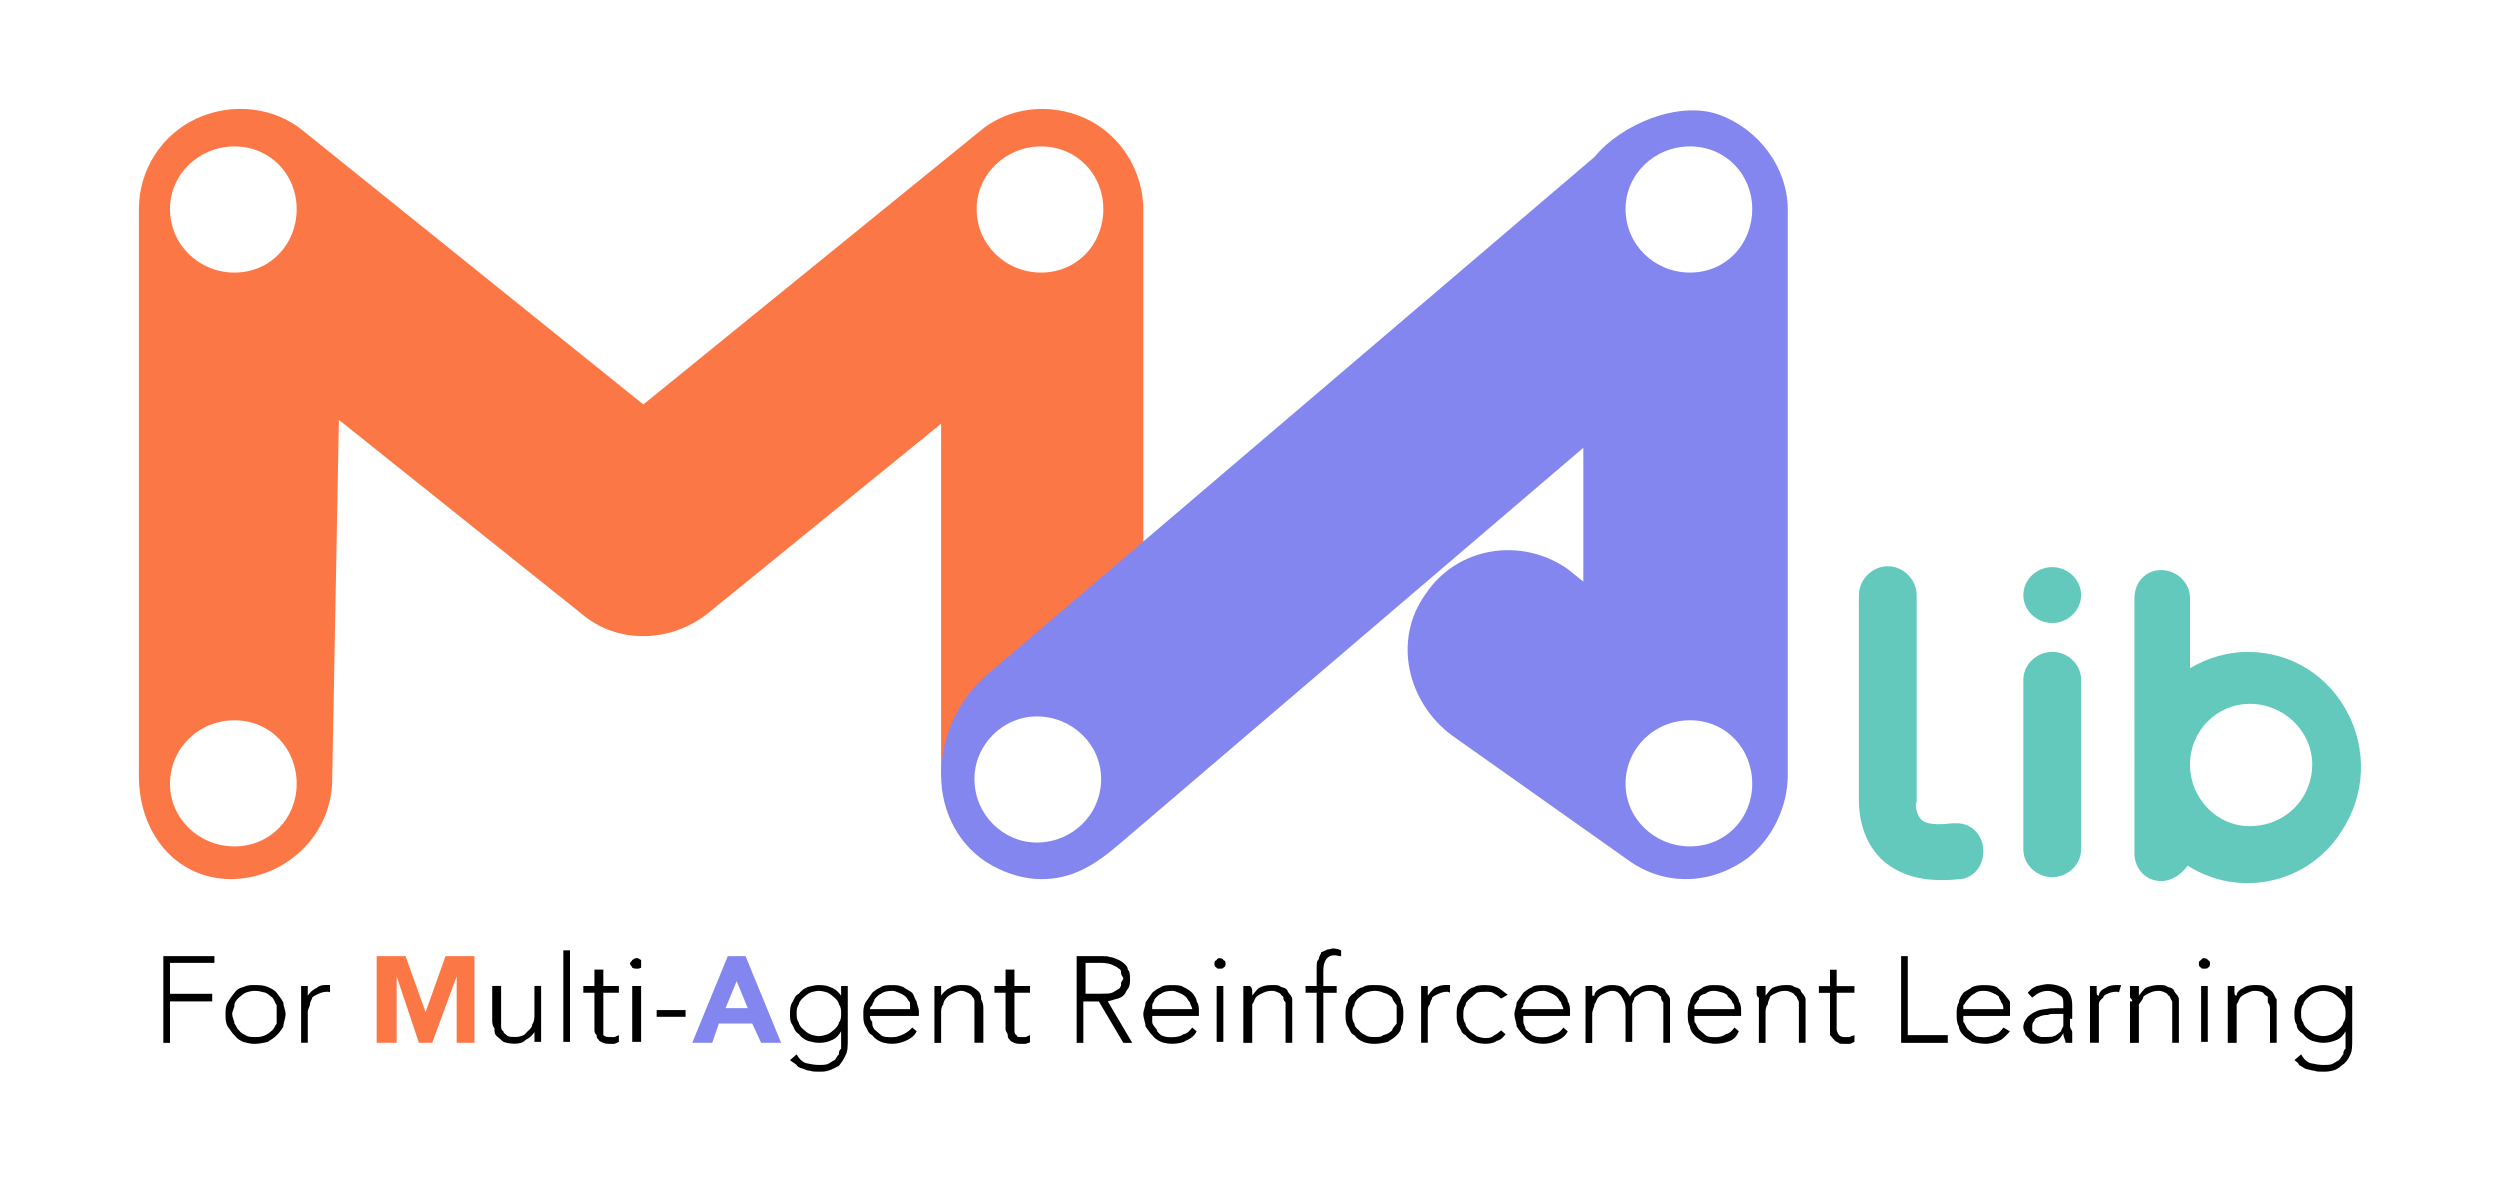 <svg xmlns="http://www.w3.org/2000/svg" xmlns:lucid="lucid" width="720" height="340"><g lucid:page-tab-id="0_0"><path d="M-200-80h1870.87v1322.83H-200z" fill="#fff"/><path d="M20 26c0-3.3 2.7-6 6-6h668c3.3 0 6 2.7 6 6v288c0 3.3-2.7 6-6 6H26c-3.3 0-6-2.7-6-6z" stroke="#000" stroke-opacity="0" stroke-width="3" fill="#fff"/><path d="M271.04 224.07V122.03l-67.2 54.63c-10.88 8.6-26.24 8.87-36.48 0L97.6 120.92l-1.92 103.43c0 16.08-13.44 28.84-29.44 28.84-16-.3-26.24-13.6-26.24-29.68V60.2c0-11.1 6.4-21.36 16.64-26.08 10.24-4.7 22.4-3.32 30.72 3.6l97.92 78.76L281.92 38c8.32-7.2 20.48-8.6 30.72-3.88 10.24 4.72 16.64 15.26 16.64 26.35v111.75" stroke="#000" stroke-opacity="0" stroke-width="2.07" fill="#fc7746"/><path d="M459.2 45.22c7.68-9.43 24.32-16.36 35.84-12.2 11.52 4.16 19.84 15.25 19.84 27.45v162.77c0 9.15-4.48 18.3-11.52 23.85-10.88 8.03-24.32 8.03-34.56.54l-50.56-35.77c-12.8-9.43-17.28-27.45-7.68-40.76 8.96-13.58 27.52-16.63 40.96-7.2l4.48 3.6v-38.54l-133.12 113.7c-7.68 6.65-14.08 10.53-23.04 10.53-4.48 0-9.6-1.4-14.08-3.9-9.6-5.26-14.72-15.52-14.72-26.06s4.48-20.8 12.16-28l176-150.02z" stroke="#000" stroke-opacity="0" stroke-width="2.07" fill="#8386ef"/><path d="M85.44 60.2c0 10.25-7.68 18.3-17.92 18.3-10.24 0-18.56-8.05-18.56-18.3 0-10 8.32-18.03 18.56-18.03 10.24 0 17.92 8.04 17.92 18.02zM317.76 60.2c0 10.25-7.68 18.3-17.92 18.3-10.24 0-18.56-8.05-18.56-18.3 0-10 8.32-18.03 18.56-18.03 10.24 0 17.92 8.04 17.92 18.02zM317.12 224.35c0 10.26-8.32 18.3-18.56 18.3-9.6 0-17.92-8.04-17.92-18.3 0-9.98 8.32-18.02 17.92-18.02 10.24 0 18.56 8.04 18.56 18.02zM504.64 60.2c0 10.25-7.68 18.3-17.92 18.3-10.24 0-18.56-8.05-18.56-18.3 0-10 8.32-18.03 18.56-18.03 10.24 0 17.92 8.04 17.92 18.02zM504.64 225.74c0 9.98-7.68 18.02-17.92 18.02-10.24 0-18.56-8.04-18.56-18.02 0-10.26 8.32-18.3 18.56-18.3 10.24 0 17.92 8.04 17.92 18.3zM85.44 225.74c0 9.98-7.68 18.02-17.92 18.02-10.24 0-18.56-8.04-18.56-18.02 0-10.26 8.32-18.3 18.56-18.3 10.24 0 17.92 8.04 17.92 18.3z" stroke="#000" stroke-opacity="0" stroke-width="2.07" fill="#fff"/><path d="M563.52 237.1h-1.28c-4.48.56-7.68.28-8.96-1.1-1.28-1.4-1.92-4.16-1.28-5V171.4c0-4.45-3.84-8.33-8.32-8.33s-8.32 3.88-8.32 8.32v58.5c0 2.5 0 11.1 6.4 17.47 4.48 4.16 10.24 6.1 17.28 6.1 1.28 0 3.2 0 5.12-.28h.64c3.84-.57 6.4-3.9 6.4-8.05 0-4.44-3.2-8.04-7.68-8.04zM599.36 171.4c0 4.42-3.84 8.03-8.32 8.03s-8.32-3.6-8.32-8.04c0-4.45 3.84-8.06 8.32-8.06s8.32 3.6 8.32 8.05zM591.04 187.75c-4.48 0-8.32 3.6-8.32 8.04v48.8c0 4.43 3.84 8.03 8.32 8.03s8.32-3.6 8.32-8.04v-48.8c0-4.45-3.84-8.05-8.32-8.05zM647.36 187.75c-5.76 0-11.52 1.66-16.64 4.7v-20.23c0-4.44-3.84-8.04-8.32-8.04s-7.68 3.6-7.68 8.04V245.7c0 4.44 3.2 8.04 7.68 8.04 3.2 0 5.76-1.94 7.68-4.43 14.72 9.43 34.56 5.28 44.16-9.7 14.72-22.18-.64-51.85-26.88-51.85zm.64 50.2c-9.6 0-17.28-8.05-17.28-17.76 0-9.7 7.68-17.48 17.28-17.48 9.6 0 17.92 7.77 17.92 17.47s-7.68 17.74-17.92 17.74z" stroke="#000" stroke-opacity="0" stroke-width="2.07" fill="#63c9bd"/><path d="M47.04 275.37h14.72v1.94h-12.8v8.9h12.16v2.2H48.96v11.93h-1.92v-24.96zM64.96 292c0-1.1 0-2.2.64-3.32.64-1.1 1.28-1.94 1.92-2.77.64-.82 1.28-1.38 2.56-1.65 1.28-.56 1.92-.56 3.2-.56 1.28 0 2.56 0 3.84.55.64.27 1.92.83 2.56 1.66.64.84 1.28 1.67 1.92 2.78 0 1.1.64 2.22.64 3.33 0 1.4-.64 2.5-.64 3.62-.64 1.1-1.28 1.94-1.92 2.5-.64.82-1.92 1.38-2.56 1.93-1.28.28-2.56.56-3.84.56-1.28 0-1.92-.27-3.2-.55-1.28-.55-1.92-1.1-2.56-1.94-.64-.54-1.28-1.65-1.92-2.48-.64-1.1-.64-2.22-.64-3.6zm1.92 0c0 1.12.64 1.95.64 2.78.64.84.64 1.4 1.28 1.94.64.84 1.28 1.1 1.92 1.4.64.55 1.92.55 2.56.55 1.28 0 1.92 0 3.2-.56.64-.27 1.28-.82 1.92-1.38.64-.55.64-1.1 1.28-1.94V292v-2.5c-.64-.82-.64-1.65-1.28-2.2-.64-.56-1.28-1.1-1.92-1.4-1.28-.27-1.92-.54-3.2-.54-.64 0-1.92.27-2.56.55-.64.3-1.28.84-1.92 1.4-.64.55-1.28 1.38-1.28 2.2 0 .85-.64 1.68-.64 2.5zM86.72 288.4v-1.1-1.1-1.4-.83h1.92v2.76c.64-.82 1.28-1.65 2.56-2.2.64-.56 1.28-.84 2.56-.84h1.28v2.2c0-.27-.64-.27-.64-.27-1.28 0-1.92.28-2.56.56-.64.26-1.28.54-1.92 1.1 0 .55-.64 1.1-.64 1.94 0 .55-.64 1.38-.64 2.22v8.87h-1.92V288.4z" stroke="#000" stroke-opacity="0" stroke-width="2.07"/><path d="M108.48 275.37h8.32l5.76 16.1 5.76-16.1h8.32v24.96h-5.12V281.2l-7.04 19.13h-3.84l-6.4-19.13v19.13h-5.76v-24.96z" stroke="#000" stroke-opacity="0" stroke-width="2.07" fill="#fc7746"/><path d="M155.84 295.62v4.43h-1.92v-1.66-1.12c-.64.83-1.28 1.66-2.56 2.22-.64.83-1.92 1.1-3.2 1.1-1.28 0-2.56-.27-3.2-.55l-1.92-1.66c-.64-.57-.64-1.4-.64-2.23-.64-.83-.64-1.66-.64-2.5v-9.7h2.56v11.37c0 .55 0 1.38.64 1.66 0 .56.64.83 1.28 1.4.64.27 1.28.27 1.92.27.64 0 1.28 0 1.92-.28 1.28-.3 1.28-.84 1.92-1.4.64-.55 1.28-1.1 1.28-1.94.64-.83.64-1.94.64-3.05v-8.03h1.92v11.65zM162.24 273.7h1.92v26.35h-1.92V273.7zM178.24 285.9h-4.48v12.21c.64.57 1.28.57 1.92.57h1.28l1.28-.56v1.95l-1.28.56h-1.28c-.64 0-1.28 0-1.92-.27-.64-.28-1.28-.56-1.28-.83-.64-.56-.64-.83-.64-1.4-.64-.54-.64-1.1-.64-1.65V285.9H168v-1.93h3.2v-4.72h2.56v4.72h4.48v1.94zM181.44 277.6c0-.56.64-.84.64-1.12.64-.28.64-.55 1.28-.55s.64.27 1.28.55v2.22c-.64.28-.64.28-1.28.28s-.64 0-1.28-.28c0-.28-.64-.83-.64-1.1zm.64 6.37h2.56v16.08h-2.56v-16.08zM189.12 290.9h8.32v1.94h-8.32v-1.94z" stroke="#000" stroke-opacity="0" stroke-width="2.07"/><path d="M209.6 275.37h5.12l10.24 24.96h-5.76l-2.56-5.55h-9.6l-1.92 5.55h-5.76l10.24-24.96zm2.56 7.2l-3.2 7.78h6.4l-3.2-7.77z" stroke="#000" stroke-opacity="0" stroke-width="2.07" fill="#8386ef"/><path d="M244.16 299.22c0 1.94 0 3.6-.64 4.7-.64 1.4-1.28 2.23-1.92 3.06-1.28.56-1.92 1.1-3.2 1.4-.64.27-1.92.27-2.56.27-.64 0-1.92 0-2.56-.28-.64 0-1.28-.28-1.92-.55-1.28-.28-1.92-.84-1.92-1.1-.64-.57-1.28-.84-1.92-1.4l1.92-1.66c.64 1.1 1.28 1.94 2.56 2.5 1.28.27 2.56.55 3.84.55.64 0 1.92 0 2.56-.27.64-.28 1.28-.83 1.92-1.1.64-.56.64-1.12 1.28-1.67 0-.56 0-1.1.64-1.67v-1.4-3.6c-.64 1.1-1.28 1.94-2.56 2.5-1.28.55-1.92.83-3.84.83-1.28 0-1.92-.28-3.2-.56-1.28-.55-1.92-1.1-2.56-1.94-1.28-.83-1.28-1.66-1.92-2.77-.64-.83-.64-1.94-.64-3.05 0-1.1 0-2.2.64-3.32.64-.83.64-1.94 1.92-2.5.64-.82 1.28-1.38 2.56-1.93 1.28-.28 1.92-.56 3.2-.56 1.92 0 2.56.27 3.84.82 1.28.56 1.92 1.4 2.56 2.22v-2.77h1.92v15.25zm-1.92-7.2c0-1.12 0-1.95-.64-2.78 0-.56-.64-1.4-1.28-1.94-.64-.56-1.28-1.1-1.92-1.4-.64-.27-1.92-.54-2.56-.54-.64 0-1.92.27-2.56.55-.64.3-1.28.84-1.92 1.4-.64.55-1.28 1.38-1.28 1.94-.64.83-.64 1.66-.64 2.77 0 .84 0 1.67.64 2.5 0 .56.64 1.4 1.28 1.95s1.28 1.1 1.92 1.38c.64.28 1.92.56 2.56.56.64 0 1.92-.3 2.56-.57.64-.27 1.28-.83 1.92-1.38.64-.56 1.28-1.4 1.28-1.94.64-.83.64-1.66.64-2.5zM264 297c-.64 1.4-1.92 2.22-3.2 2.77-1.28.56-2.56.84-3.84.84-1.28 0-2.56-.27-3.2-.55-1.28-.55-1.92-1.1-2.56-1.94-1.28-.54-1.28-1.65-1.92-2.48-.64-1.1-.64-2.22-.64-3.6 0-1.12 0-2.23.64-3.34.64-.83 1.28-1.94 1.92-2.77.64-.54 1.28-1.1 2.56-1.65.64-.56 1.92-.56 3.2-.56 1.28 0 1.92 0 3.2.55.64.55 1.92 1.1 2.56 1.66.64.84.64 1.67 1.28 2.5 0 .84.64 1.95.64 2.78v1.38h-14.08c0 .56 0 1.1.64 1.67 0 .83 0 1.4.64 2.22l1.92 1.66c.64.57 1.92.57 3.2.57 1.28 0 1.92-.28 3.2-.84.64-.27 1.92-1.1 2.56-1.94L264 297zm-1.92-6.38v-1.94c-.64-.55-.64-1.1-1.28-1.66-.64-.56-1.28-.83-1.92-1.1-.64-.3-1.28-.56-1.92-.56-1.28 0-2.56.27-3.2.83-.64.26-1.28.82-1.92 1.65 0 .56-.64 1.1-.64 1.66-.64.57-.64.85-.64 1.12h11.52zM269.12 288.4v-1.1-1.1-1.4-.83h1.92v2.76c.64-.82 1.28-1.65 2.56-2.2.64-.56 1.92-.84 3.2-.84 1.28 0 2.56 0 3.2.55.64.27 1.28.83 1.92 1.38.64.83.64 1.4.64 2.22.64 1.1.64 1.94.64 2.77v9.7h-2.56v-9.7-1.94c0-.55 0-1.1-.64-1.66 0-.28-.64-.83-1.28-1.1-.64-.3-1.28-.56-1.92-.56-.64 0-1.28.27-1.92.55-.64.3-1.28.56-1.92 1.12-.64.55-1.28 1.4-1.28 2.22-.64.83-.64 1.66-.64 2.77v8.33h-1.92V288.4zM296.64 285.9h-4.48v10.55c0 .83 0 1.38.64 1.66 0 .57.64.57 1.28.57h1.28l1.28-.56v1.95c0 .28-.64.28-1.28.56h-1.28c-.64 0-1.28 0-1.92-.27-.64-.28-1.28-.56-1.28-.83-.64-.56-.64-.83-.64-1.4 0-.54-.64-1.1-.64-1.65V285.9h-3.2v-1.93h3.2v-4.72h2.56v4.72h4.48v1.94zM310.08 275.37H317.76c.64 0 1.28 0 1.92.28.64 0 1.28.28 1.92.55.64.28 1.28.56 1.92 1.1.64.57 1.28 1.12 1.28 1.95.64.56.64 1.67.64 2.78 0 1.1 0 1.94-.64 2.77-.64.83-.64 1.4-1.28 1.94-.64.56-1.28.83-2.56 1.1-.64.3-1.28.3-1.92.57l7.04 11.93h-2.56l-7.04-11.92H312v11.93h-1.92v-24.96zm2.56 10.82h4.48c1.28 0 2.56 0 3.2-.3.64-.27 1.28-.82 1.92-1.1.64-.55.64-1.1.64-1.66 0-.56.64-.84.64-1.4 0-.27-.64-.82-.64-1.38 0-.55 0-1.1-.64-1.38-.64-.56-1.28-.83-1.92-1.1-.64-.3-1.92-.57-3.2-.57h-4.48v8.9zM344.64 297c-.64 1.4-1.92 2.22-3.2 2.77-.64.56-2.56.84-3.84.84-1.28 0-2.56-.27-3.2-.55-1.28-.55-1.92-1.1-2.56-1.94-.64-.54-1.28-1.65-1.92-2.48 0-1.1-.64-2.22-.64-3.6 0-1.12.64-2.23.64-3.34.64-.83 1.28-1.94 1.92-2.77.64-.54 1.28-1.1 2.56-1.65.64-.56 1.92-.56 3.2-.56 1.28 0 2.56 0 3.2.55 1.28.55 1.92 1.1 2.56 1.66.64.84 1.28 1.67 1.28 2.5.64.84.64 1.95.64 2.78v1.38h-13.44v1.67c0 .83.64 1.4 1.28 2.22 0 .55.64 1.1 1.28 1.66 1.28.57 1.92.57 3.2.57 1.28 0 2.56-.28 3.2-.84 1.28-.27 1.92-1.1 2.56-1.94l1.28 1.1zm-1.28-6.38c0-.55-.64-1.38-.64-1.94-.64-.55-.64-1.1-1.28-1.66-.64-.56-1.28-.83-1.92-1.1-.64-.3-1.28-.56-1.92-.56-1.28 0-2.56.27-3.2.83-.64.26-1.28.82-1.92 1.65 0 .56-.64 1.1-.64 1.66v1.12h11.52zM349.76 277.6c0-.56 0-.84.64-1.12 0-.28.64-.55.64-.55.64 0 1.28.27 1.28.55.64.28.64.56.64 1.1 0 .3 0 .84-.64 1.12 0 .28-.64.28-1.28.28 0 0-.64 0-.64-.28-.64-.28-.64-.83-.64-1.1zm.64 6.37h1.92v16.08h-1.92v-16.08zM358.08 288.4v-1.1-1.1-1.4-.83H360c.64.55.64 1.1.64 1.66v1.1c.64-.82 1.28-1.65 1.92-2.2 1.28-.56 1.92-.84 3.84-.84 1.28 0 1.92 0 2.56.55 1.28.27 1.92.83 1.92 1.38.64.83 1.28 1.4 1.28 2.22V300.32h-1.92v-9.7-1.94c-.64-.55-.64-1.1-.64-1.66-.64-.28-.64-.83-1.28-1.1-.64-.3-1.28-.56-1.92-.56-1.28 0-1.92.27-2.56.55-.64.3-1.28.56-1.92 1.12-.64.55-.64 1.4-1.28 2.22v11.1h-2.56V288.4zM379.2 285.9H376v-1.93h3.2v-5.27c0-1.1 0-1.94.64-2.5 0-.83.64-1.38.64-1.94l1.92-.83c.64 0 1.28-.28 1.28-.28 1.28 0 1.92.28 2.56.56v1.67c-.64 0-1.28-.27-1.92-.27-1.92 0-3.2 1.38-3.2 4.43v4.44h3.84v1.94h-3.84v14.43h-1.92V285.9zM387.52 292c0-1.1 0-2.2.64-3.32 0-1.1.64-1.94 1.92-2.77.64-.82 1.28-1.38 2.56-1.65.64-.56 1.92-.56 3.2-.56 1.28 0 2.56 0 3.84.55.64.27 1.92.83 2.56 1.66.64.84 1.28 1.67 1.28 2.78.64 1.1.64 2.22.64 3.33 0 1.4 0 2.5-.64 3.62 0 1.1-.64 1.94-1.28 2.5-.64.82-1.92 1.38-2.56 1.93-1.28.28-2.56.56-3.84.56-1.28 0-2.56-.27-3.2-.55-1.28-.55-1.92-1.1-2.56-1.94-1.28-.54-1.28-1.65-1.92-2.48-.64-1.1-.64-2.22-.64-3.6zm1.92 0c0 1.12 0 1.95.64 2.78 0 .84.64 1.4 1.28 1.94.64.84 1.28 1.1 1.92 1.4.64.55 1.92.55 2.56.55 1.28 0 1.92 0 2.56-.56 1.28-.27 1.92-.82 2.56-1.38 0-.55.64-1.1 1.28-1.94V292v-2.5c-.64-.82-1.28-1.65-1.28-2.2-.64-.56-1.28-1.1-2.56-1.4-.64-.27-1.28-.54-2.56-.54-.64 0-1.92.27-2.56.55-.64.3-1.28.84-1.92 1.4-.64.55-1.28 1.38-1.28 2.2-.64.85-.64 1.68-.64 2.5zM409.28 288.4v-1.1-1.1-1.4-.83h1.92v2.76c.64-.82 1.28-1.65 1.92-2.2 1.28-.56 1.92-.84 3.2-.84h1.28v2.2l-.64-.27c-1.28 0-1.92.28-2.56.56-.64.26-1.28.54-1.92 1.1 0 .55-.64 1.1-.64 1.94-.64.55-.64 1.38-.64 2.22v8.87h-1.92V288.4zM433.6 297.83c-.64.84-1.28 1.67-2.56 1.94-.64.56-1.92.84-3.2.84-1.28 0-2.56-.27-3.2-.55-1.28-.55-1.92-1.1-2.56-1.94-1.28-.54-1.28-1.65-1.92-2.48-.64-1.1-.64-2.22-.64-3.6 0-1.12 0-2.23.64-3.34.64-1.1.64-1.94 1.92-2.77.64-.82 1.28-1.38 2.56-1.65.64-.56 1.92-.56 3.2-.56 1.28 0 2.56.27 3.2.55 1.28.55 1.92 1.38 3.2 2.2l-1.92 1.12c-.64-.55-1.28-1.1-1.92-1.38-.64-.57-1.28-.57-2.56-.57-.64 0-1.92 0-2.56.28l-1.92 1.67c-.64.56-1.28 1.1-1.28 1.94-.64.85-.64 1.68-.64 2.8 0 .82 0 1.65.64 2.48 0 .84.64 1.4 1.28 2.22.64.56 1.28.83 1.92 1.4.64.27 1.92.54 2.56.54 1.28 0 1.92-.27 2.56-.83.64-.27 1.28-.82 1.92-1.38l1.28 1.1zM451.52 297c-.64 1.4-1.92 2.22-3.2 2.77-1.28.56-2.56.84-3.84.84-1.28 0-2.56-.27-3.2-.55-1.28-.55-1.92-1.1-2.56-1.94-.64-.54-1.28-1.65-1.92-2.48 0-1.1-.64-2.22-.64-3.6 0-1.12.64-2.23.64-3.34.64-.83 1.28-1.94 1.92-2.77.64-.54 1.28-1.1 2.56-1.65.64-.56 1.92-.56 3.2-.56 1.28 0 2.56 0 3.2.55 1.28.55 1.92 1.1 2.56 1.66.64.84 1.28 1.67 1.28 2.5.64.84.64 1.95.64 2.78v1.38h-13.44v1.67c0 .83.64 1.4.64 2.22l1.92 1.66c1.28.57 1.92.57 3.2.57 1.28 0 1.92-.28 3.2-.84 1.28-.27 1.92-1.1 2.56-1.94l1.28 1.1zm-1.28-6.38c0-.55-.64-1.38-.64-1.94-.64-.55-.64-1.1-1.28-1.66-.64-.56-1.28-.83-1.92-1.1-.64-.3-1.28-.56-1.92-.56-1.28 0-2.56.27-3.2.83-.64.26-1.28.82-1.92 1.65 0 .56-.64 1.1-.64 1.66 0 .57-.64.85-.64 1.12h12.16zM456.64 288.4v-1.1-1.1-1.4-.83h1.92v2.76h.64c0-.82.64-1.65 1.92-2.2.64-.56 1.92-.84 3.2-.84 1.28 0 2.56.27 3.2.82.64.56 1.28 1.4 1.92 2.5.64-1.1 1.28-1.94 2.56-2.5.64-.55 1.92-.83 3.2-.83 1.28 0 1.92 0 2.56.55 1.28.27 1.92.83 1.92 1.38.64.83 1.28 1.4 1.28 2.22V300.32h-1.92v-9.7-1.94c-.64-.55-.64-1.1-.64-1.66-.64-.28-.64-.83-1.28-1.1-.64-.3-1.28-.56-1.92-.56-1.28 0-1.92.27-2.56.55-.64.56-1.28.84-1.92 1.4 0 .55-.64 1.38-.64 1.94v10.81h-1.92v-9.7c0-1.4-.64-2.5-1.28-3.6-.64-.84-1.28-1.4-2.56-1.4-.64 0-1.28.28-1.92.56-.64.3-1.28.56-1.92 1.12-.64.55-.64 1.4-1.28 2.22 0 .83-.64 1.66-.64 2.77v8.33h-1.92V288.4zM500.8 297c-.64 1.4-1.28 2.22-2.56 2.77-1.28.56-2.56.84-4.48.84-.64 0-1.92-.27-3.2-.55-.64-.55-1.92-1.1-2.56-1.94-.64-.54-1.28-1.65-1.28-2.48-.64-1.1-.64-2.22-.64-3.6 0-1.12 0-2.23.64-3.34 0-.83.64-1.94 1.28-2.77.64-.54 1.92-1.1 2.56-1.65 1.28-.56 1.92-.56 3.2-.56 1.28 0 2.56 0 3.2.55 1.28.55 1.92 1.1 2.56 1.66.64.84 1.28 1.67 1.28 2.5.64.84.64 1.95.64 2.78v1.38H488v1.67c.64.83.64 1.4 1.28 2.22l1.92 1.66c.64.57 1.92.57 3.2.57.64 0 1.92-.28 2.56-.84 1.28-.27 1.92-1.1 2.56-1.94l1.28 1.1zm-1.28-6.38c0-.55 0-1.38-.64-1.94 0-.55-.64-1.1-1.28-1.66 0-.56-.64-.83-1.28-1.1-1.28-.3-1.92-.56-2.56-.56-1.28 0-1.92.27-2.56.83-1.28.26-1.92.82-1.92 1.65-.64.56-.64 1.1-1.28 1.66v1.12h11.52zM506.56 288.4v-1.1c-.64-.28-.64-.84-.64-1.1v-1.4-.83h2.56v2.76c.64-.82 1.28-1.65 1.92-2.2 1.28-.56 2.56-.84 3.84-.84 1.28 0 1.92 0 2.56.55 1.28.27 1.92.83 1.92 1.38.64.83 1.28 1.4 1.28 2.22V300.32h-1.92v-9.7-1.94c0-.55-.64-1.1-.64-1.66-.64-.28-.64-.83-1.28-1.1-.64-.3-1.28-.56-1.92-.56-1.28 0-1.92.27-2.56.55-.64.3-1.28.56-1.92 1.12 0 .55-.64 1.4-.64 2.22-.64.83-.64 1.66-.64 2.77v8.33h-1.92V288.4zM534.08 285.9h-5.12v10.55c0 .83.64 1.38.64 1.66.64.57 1.28.57 1.92.57h1.28c0-.28.64-.28 1.28-.56v1.95l-1.28.56h-1.28c-1.28 0-1.92 0-1.92-.27-.64-.28-1.28-.56-1.28-.83-.64-.56-.64-.83-1.28-1.4v-12.19h-3.2v-1.93h3.2v-4.72h1.92v4.72h5.12v1.94zM547.52 275.37h1.92v22.74h11.52v2.23h-13.44v-24.96zM578.88 297c-1.28 1.4-1.92 2.22-3.2 2.77-1.28.56-2.56.84-3.84.84-1.28 0-2.56-.27-3.84-.55-.64-.55-1.92-1.1-2.56-1.94-.64-.54-1.28-1.65-1.28-2.48-.64-1.1-.64-2.22-.64-3.6 0-1.12 0-2.23.64-3.34 0-.83.64-1.94 1.28-2.77.64-.54 1.92-1.1 2.56-1.65 1.28-.56 2.56-.56 3.2-.56 1.28 0 2.56 0 3.84.55l1.92 1.66 1.92 2.5v4.16h-13.44v1.67c.64.83.64 1.4 1.28 2.22l1.92 1.66c.64.57 1.92.57 3.2.57.64 0 1.92-.28 3.2-.84.64-.27 1.28-1.1 1.92-1.94l1.92 1.1zm-1.92-6.38c0-.55 0-1.38-.64-1.94 0-.55-.64-1.1-.64-1.66-.64-.56-1.28-.83-1.92-1.1-.64-.3-1.28-.56-2.56-.56s-1.92.27-2.56.83c-.64.26-1.28.82-1.92 1.65-.64.56-.64 1.1-1.28 1.66v1.12h11.52zM596.16 293.4v2.22c0 .55.64 1.1.64 1.66v3.05h-1.92c0-.83-.64-1.66-.64-2.77-.64 1.1-1.28 1.94-1.92 2.2-1.28.57-1.92.85-3.84.85-.64 0-1.28 0-1.92-.27-.64 0-1.28-.28-1.92-.83 0-.28-.64-.83-1.28-1.4 0-.54-.64-1.38-.64-2.2 0-1.4.64-2.23 1.28-3.06.64-.55 1.28-1.1 2.56-1.66.64-.28 1.92-.56 2.56-.56 1.28-.27 1.92-.27 3.2-.27h1.92v-.84c0-1.65 0-2.48-1.28-3.04-.64-.55-1.92-1.1-3.2-1.1-1.92 0-3.2.83-4.48 1.94l-1.28-1.4c.64-.82 1.28-1.38 2.56-1.93 1.28-.28 2.56-.56 3.2-.56 1.92 0 3.84.57 5.12 1.4 1.28 1.1 1.92 2.5 1.92 4.7v3.9zm-3.84-1.4c-1.28 0-1.92 0-2.56.3-1.28 0-1.92.26-2.56.54-.64.28-1.28.56-1.28 1.1-.64.57-.64 1.12-.64 1.95v1.1c.64.56.64.83 1.28 1.1 0 .3.64.3 1.28.57h1.28c.64 0 1.92 0 2.56-.28.64-.3 1.28-.84 1.92-1.4 0-.55.64-1.1.64-1.66V292.02h-1.92zM601.92 288.4v-1.1-1.1-1.4-.83h1.92v1.66c0 .56 0 1.1.64 1.1 0-.82.64-1.65 1.92-2.2.64-.56 1.92-.84 3.2-.84h1.28l-.64 2.2c0-.27-.64-.27-.64-.27-1.28 0-1.92.28-2.56.56-.64.26-1.28.54-1.28 1.1-.64.55-1.28 1.1-1.28 1.94v11.09h-2.56V288.4zM614.08 288.4c0-.27 0-.55-.64-1.1v-1.1-1.4-.83H616v2.76c.64-.82 1.28-1.65 1.92-2.2 1.28-.56 2.56-.84 3.84-.84 1.28 0 1.92 0 2.56.55 1.28.27 1.92.83 1.92 1.38.64.83 1.28 1.4 1.28 2.22V300.32h-1.92v-9.7-1.94c0-.55-.64-1.1-.64-1.66-.64-.28-.64-.83-1.28-1.1-.64-.3-1.28-.56-1.92-.56-1.28 0-1.92.27-2.56.55-.64.3-1.28.56-1.92 1.12 0 .55-.64 1.4-1.28 2.22v11.1h-2.56V288.4zM633.28 277.6c0-.56 0-.84.64-1.12 0-.28.64-.55.64-.55.64 0 1.28.27 1.28.55.64.28.64.56.64 1.1 0 .3 0 .84-.64 1.12 0 .28-.64.28-1.28.28 0 0-.64 0-.64-.28-.64-.28-.64-.83-.64-1.1zm.64 6.37h1.92v16.08h-1.92v-16.08zM641.6 288.4v-1.1-1.1-1.4-.83h1.92v1.66c0 .56 0 1.1.64 1.1 0-.82.64-1.65 1.92-2.2.64-.56 1.92-.84 3.2-.84 1.28 0 2.56 0 3.2.55.64.27 1.28.83 1.92 1.38.64.83.64 1.4 1.28 2.22V300.32h-1.92v-9.7c0-.55 0-1.1-.64-1.94v-1.66c-.64-.28-1.28-.83-1.28-1.1-.64-.3-1.28-.56-2.56-.56-.64 0-1.28.27-1.92.55-.64.3-1.28.56-1.92 1.12-.64.55-.64 1.4-1.28 2.22v11.1h-2.56V288.4zM677.44 299.22c0 1.94 0 3.6-.64 4.7-.64 1.4-1.28 2.23-2.56 3.06-.64.56-1.28 1.1-2.56 1.4-1.28.27-1.92.27-2.56.27-1.28 0-1.92 0-2.56-.28-.64 0-1.28-.28-2.56-.55-.64-.28-1.28-.84-1.92-1.1 0-.57-.64-.84-1.28-1.4l1.92-1.66c.64 1.1 1.28 1.94 2.56 2.5 1.28.27 2.56.55 3.84.55.64 0 1.92 0 2.56-.27.64-.28 1.28-.83 1.92-1.1.64-.56.64-1.12 1.28-1.67 0-.56 0-1.1.64-1.67v-1.4-3.6c-.64 1.1-1.28 1.94-2.56 2.5-1.28.55-2.56.83-3.84.83-1.28 0-1.92-.28-3.2-.56-1.28-.55-1.92-1.1-2.56-1.94-1.28-.83-1.92-1.66-1.92-2.77-.64-.83-.64-1.94-.64-3.05 0-1.1 0-2.2.64-3.32 0-.83.64-1.94 1.92-2.5.64-.82 1.28-1.38 2.56-1.93 1.28-.28 1.92-.56 3.2-.56 1.28 0 2.56.27 3.84.82 1.28.56 1.92 1.4 2.56 2.22v-2.77h1.92v15.25zm-1.92-7.2c0-1.12 0-1.95-.64-2.78 0-.56-.64-1.4-1.28-1.94-.64-.56-1.28-1.1-1.92-1.4-.64-.27-1.92-.54-2.56-.54-.64 0-1.92.27-2.56.55-.64.3-1.28.84-1.92 1.4-.64.55-1.28 1.38-1.28 1.94-.64.83-.64 1.66-.64 2.77 0 .84 0 1.67.64 2.5 0 .56.64 1.4 1.28 1.95s1.28 1.1 1.92 1.38c.64.28 1.92.56 2.56.56.64 0 1.92-.3 2.56-.57.64-.27 1.28-.83 1.92-1.38.64-.56 1.28-1.4 1.28-1.94.64-.83.64-1.66.64-2.5z" stroke="#000" stroke-opacity="0" stroke-width="2.07"/></g></svg>